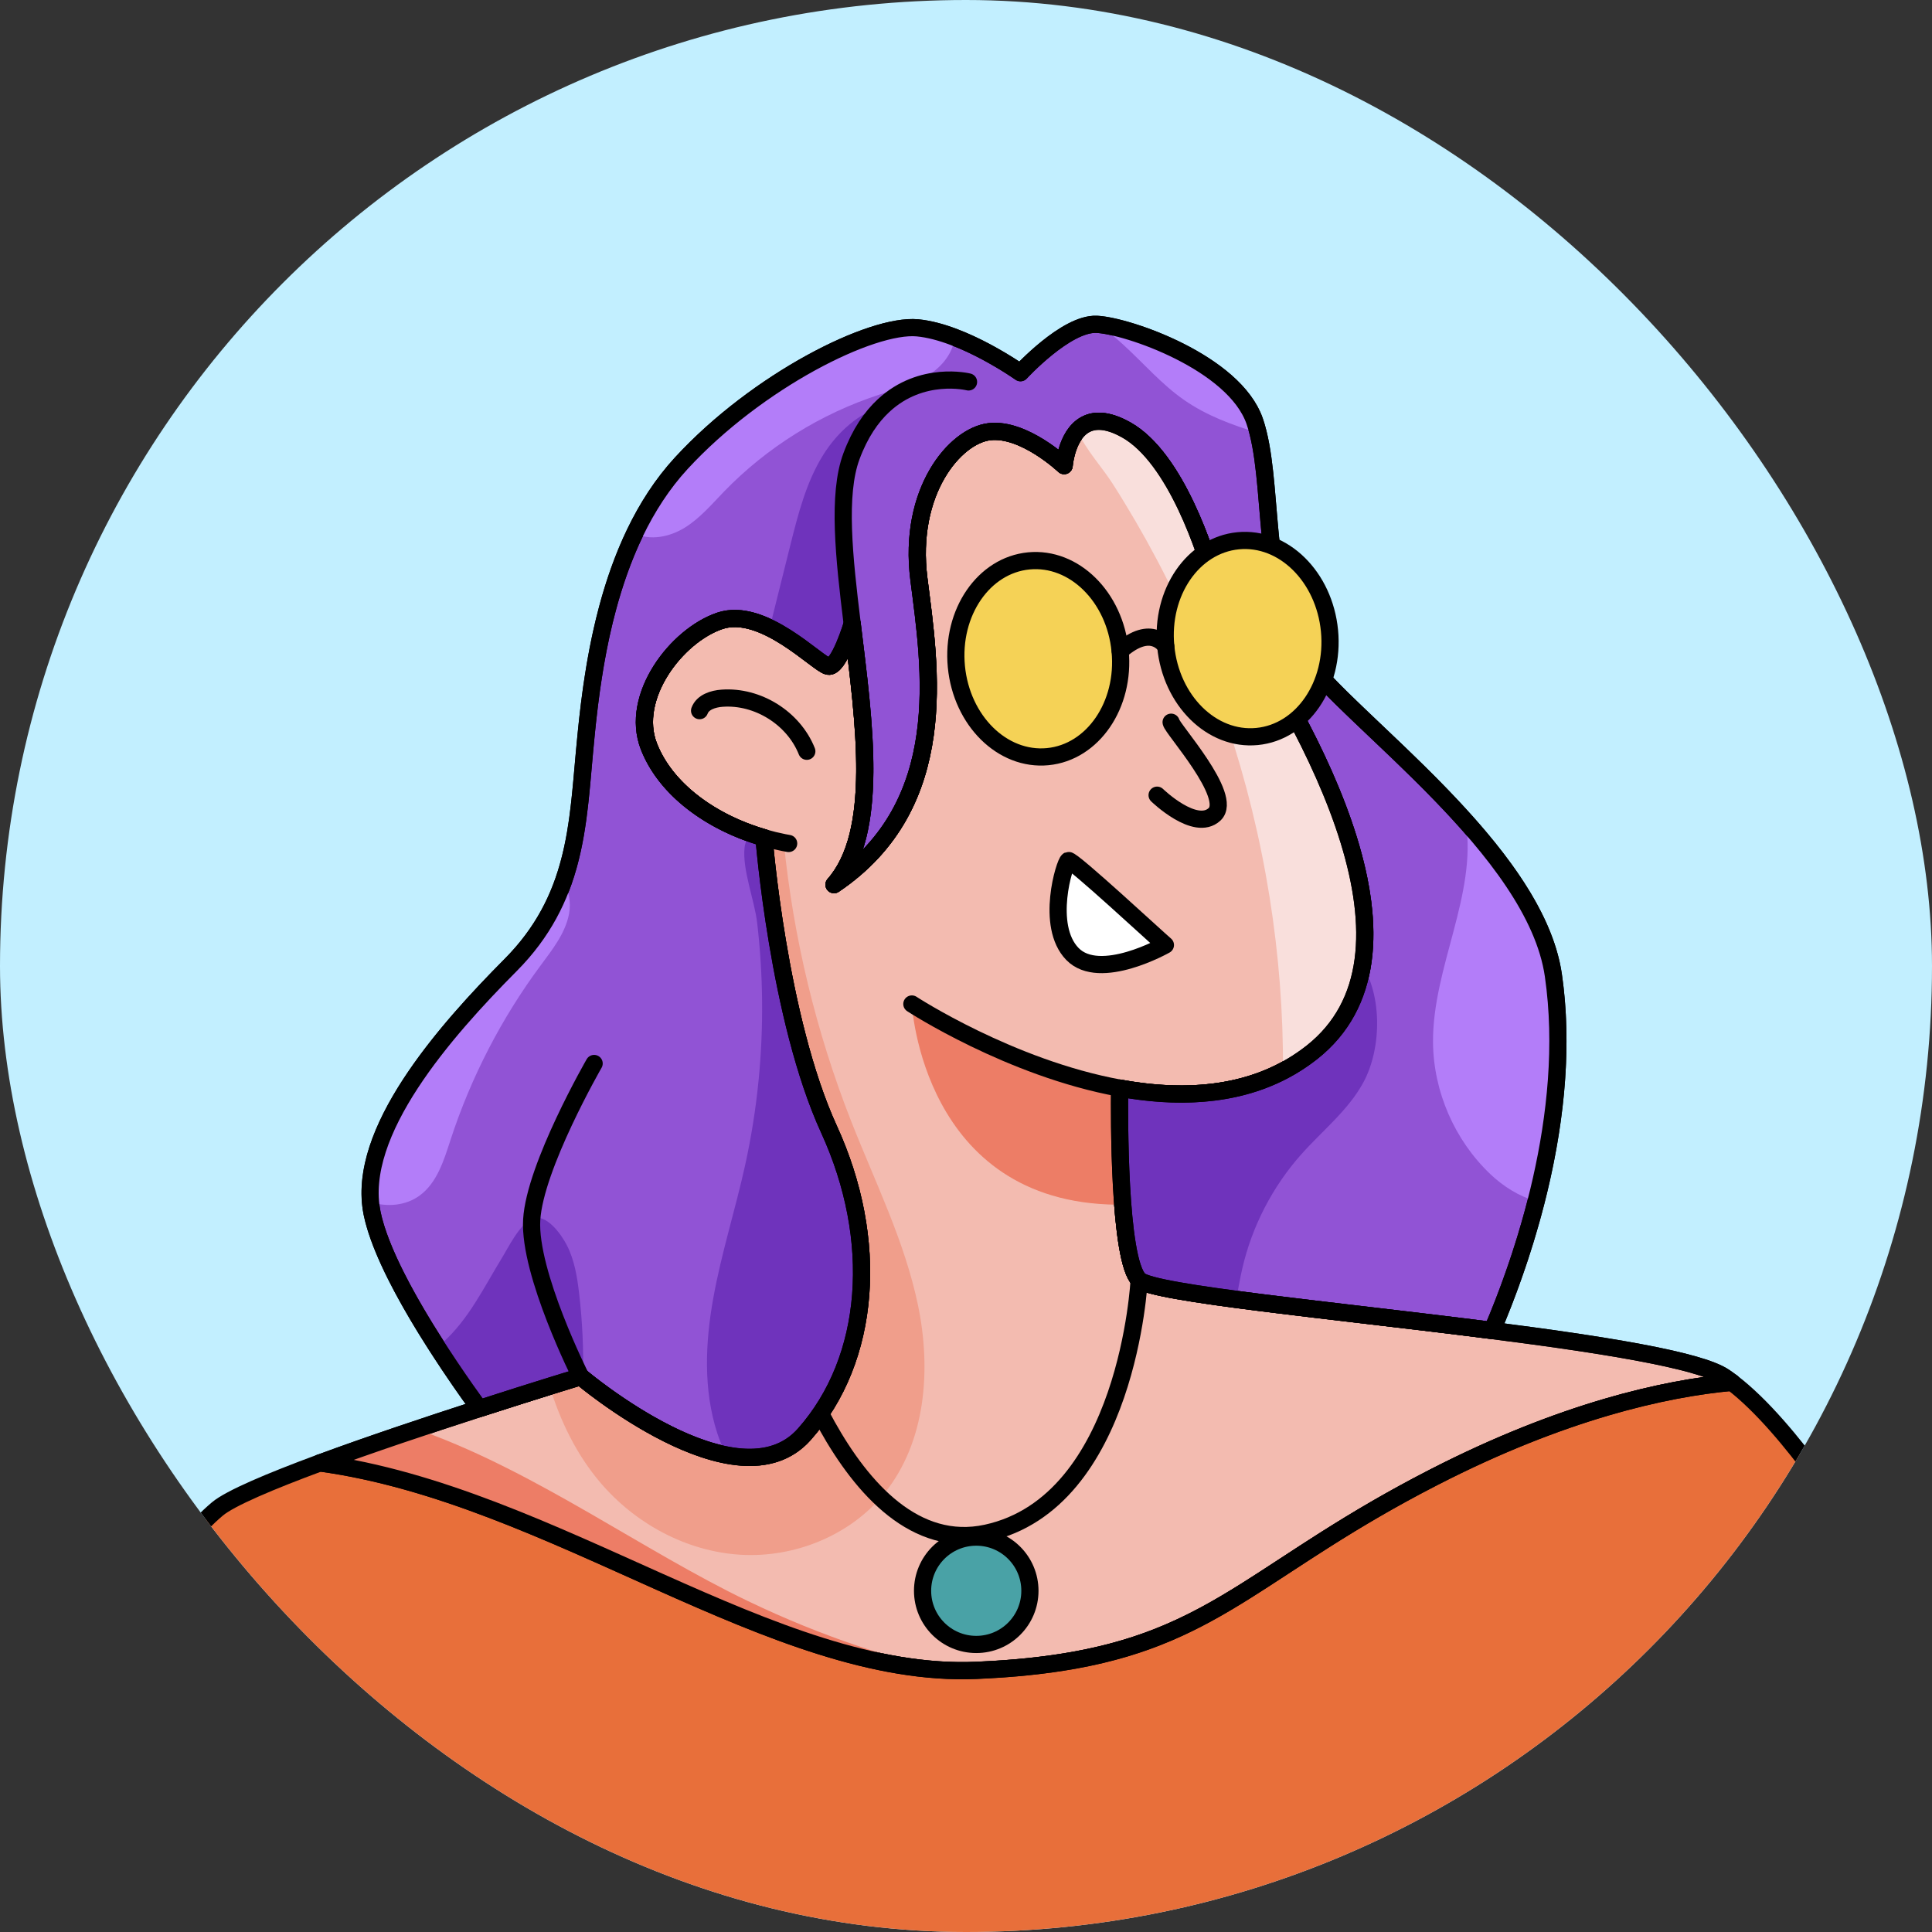 <svg width="48" height="48" viewBox="0 0 48 48" fill="none" xmlns="http://www.w3.org/2000/svg">
<rect x="0" y="0" width="48" height="48" fill="#333333" stroke="none"/>
<g clip-path="url(#clip0_1836_7263)">
<rect width="48" height="48" rx="24" fill="#C2EFFF"/>
<path d="M7.949 36.347C8.015 36.356 8.081 36.365 8.147 36.375C13.582 37.198 18.703 41.247 23.453 41.496C23.72 41.51 23.986 41.513 24.251 41.501C25.195 41.461 25.998 41.374 26.707 41.246C30.301 40.593 31.404 38.865 35.629 36.7C38.826 35.061 41.358 34.497 43.028 34.344C42.964 34.295 42.9 34.25 42.837 34.207C42.209 33.785 39.775 33.401 37.073 33.056C33.139 32.554 28.636 32.133 28.302 31.799C27.789 31.287 27.81 27.686 27.818 27.035C29.189 27.286 30.634 27.259 31.876 26.611C32.124 26.482 32.363 26.328 32.592 26.148C35.633 23.751 32.801 18.346 30.194 14.566C29.973 13.743 29.215 11.374 27.982 10.682C27.366 10.336 26.994 10.457 26.77 10.704C26.478 11.028 26.438 11.569 26.438 11.569C26.438 11.569 25.443 10.624 24.583 10.725C23.724 10.826 22.554 12.21 22.83 14.389C23.107 16.569 23.671 19.99 20.721 21.979C21.857 20.69 21.475 17.978 21.172 15.502C21.172 15.502 20.844 16.603 20.578 16.552C20.31 16.502 18.961 15.06 17.883 15.426C16.805 15.792 15.643 17.312 16.121 18.543C16.384 19.219 16.933 19.797 17.636 20.227C18.042 20.476 18.499 20.675 18.982 20.815C18.982 20.815 19.337 25.31 20.596 28.056C21.855 30.803 21.643 33.763 19.984 35.635C18.325 37.507 14.428 34.203 14.428 34.203C14.428 34.203 14.135 34.292 13.654 34.441C13.207 34.58 12.598 34.772 11.91 34.994C11.896 34.999 11.883 35.003 11.868 35.008C10.646 35.403 9.184 35.891 7.949 36.347Z" fill="#F3BBB0" stroke="black" stroke-width="0.427" stroke-linecap="round" stroke-linejoin="round"/>
<path d="M3.075 40.217C3.075 40.217 11.683 50.588 25.44 50.755C39.197 50.923 46.15 38.158 46.15 38.158C46.15 38.158 44.52 35.477 43.027 34.343C41.358 34.496 38.825 35.059 35.628 36.698C30.571 39.29 29.987 41.256 24.25 41.499C19.219 41.714 13.764 37.14 7.949 36.345C6.719 36.8 5.715 37.224 5.398 37.492C4.387 38.35 3.075 40.216 3.075 40.216V40.217Z" fill="#E86F3A" stroke="black" stroke-width="0.427" stroke-linecap="round" stroke-linejoin="round"/>
<path d="M13.655 34.441C13.922 35.309 14.319 36.127 14.902 36.819C15.772 37.85 17.052 38.546 18.397 38.627C19.743 38.708 21.13 38.146 21.977 37.096C23 35.827 23.14 34.033 22.809 32.436C22.479 30.838 21.737 29.361 21.142 27.843C20.274 25.631 19.712 23.299 19.474 20.934C19.308 20.901 19.143 20.861 18.982 20.814C18.982 20.814 19.337 25.309 20.596 28.056C21.854 30.802 21.642 33.762 19.983 35.634C18.324 37.505 14.427 34.202 14.427 34.202C14.427 34.202 14.134 34.291 13.654 34.44L13.655 34.441Z" fill="#F09E8B"/>
<path d="M28.302 31.798C28.302 31.798 28.028 37.326 24.508 38.09C20.988 38.853 19.231 32.185 19.231 32.185" stroke="black" stroke-width="0.427" stroke-linecap="round" stroke-linejoin="round"/>
<path d="M24.255 40.856C24.991 40.856 25.588 40.259 25.588 39.523C25.588 38.786 24.991 38.189 24.255 38.189C23.518 38.189 22.921 38.786 22.921 39.523C22.921 40.259 23.518 40.856 24.255 40.856Z" fill="#49A2A6" stroke="black" stroke-width="0.427" stroke-linecap="round" stroke-linejoin="round"/>
<path d="M9.205 29.865C9.213 29.957 9.226 30.049 9.244 30.14C9.436 31.078 10.155 32.365 10.866 33.47C11.243 34.056 11.617 34.591 11.91 34.994C13.337 34.533 14.427 34.202 14.427 34.202C14.427 34.202 14.447 34.219 14.485 34.251C14.815 34.519 16.506 35.85 18.045 36.148C18.782 36.291 19.484 36.196 19.983 35.634C21.643 33.762 21.854 30.803 20.595 28.056C19.337 25.309 18.981 20.814 18.981 20.814C18.891 20.788 18.801 20.759 18.713 20.729C17.512 20.319 16.508 19.537 16.121 18.542C15.642 17.311 16.805 15.791 17.883 15.425C18.282 15.29 18.718 15.402 19.124 15.6C19.813 15.937 20.41 16.519 20.578 16.552C20.845 16.602 21.173 15.501 21.173 15.501C21.285 16.417 21.407 17.366 21.46 18.262C21.55 19.789 21.437 21.166 20.721 21.979C23.672 19.99 23.108 16.568 22.831 14.388C22.554 12.209 23.724 10.826 24.584 10.725C25.443 10.623 26.439 11.568 26.439 11.568C26.439 11.568 26.502 10.694 27.069 10.503C27.288 10.428 27.584 10.457 27.982 10.68C29.215 11.373 29.974 13.742 30.194 14.564C32.123 17.359 34.173 21.043 33.881 23.742C33.778 24.694 33.385 25.522 32.592 26.147C31.211 27.236 29.462 27.334 27.818 27.034C27.809 27.684 27.789 31.286 28.301 31.798C28.453 31.949 29.465 32.119 30.893 32.306C32.609 32.531 34.926 32.78 37.072 33.055C37.394 32.304 37.827 31.17 38.167 29.838C38.595 28.161 38.874 26.169 38.593 24.231C38.405 22.932 37.497 21.616 36.419 20.411C34.908 18.72 33.066 17.246 32.416 16.336C31.371 14.873 31.637 12.276 31.257 10.753C31.233 10.652 31.204 10.556 31.173 10.465C30.673 9.022 28.067 8.111 27.272 8.059C27.262 8.059 27.253 8.058 27.243 8.058C26.485 8.027 25.354 9.26 25.354 9.26C25.354 9.26 24.582 8.711 23.718 8.381C23.413 8.264 23.095 8.174 22.797 8.146C21.655 8.039 18.817 9.457 16.928 11.51C16.451 12.028 16.073 12.622 15.77 13.252C14.875 15.118 14.65 17.291 14.523 18.67C14.422 19.764 14.366 20.852 13.998 21.899C13.746 22.616 13.347 23.313 12.685 23.979C11.133 25.541 9.034 27.909 9.206 29.864L9.205 29.865Z" fill="#9153D5" stroke="black" stroke-width="0.427" stroke-linecap="round" stroke-linejoin="round"/>
<path d="M15.77 13.252C16.156 13.44 16.637 13.339 17.006 13.114C17.384 12.881 17.677 12.536 17.985 12.216C19.052 11.114 20.392 10.277 21.852 9.803C22.242 9.676 22.645 9.572 22.999 9.365C23.353 9.157 23.66 8.821 23.714 8.414C23.715 8.403 23.717 8.392 23.717 8.38C23.411 8.264 23.094 8.174 22.796 8.146C21.654 8.039 18.816 9.457 16.927 11.51C16.45 12.027 16.072 12.622 15.769 13.252H15.77Z" fill="#B37DF9"/>
<path d="M9.205 29.865C9.618 29.994 10.079 29.957 10.425 29.704C10.863 29.384 11.03 28.821 11.198 28.305C11.704 26.76 12.46 25.298 13.428 23.991C13.723 23.592 14.048 23.186 14.139 22.698C14.188 22.43 14.136 22.131 13.997 21.9C13.745 22.617 13.346 23.314 12.685 23.98C11.133 25.542 9.033 27.909 9.205 29.865Z" fill="#B37DF9"/>
<path d="M27.271 8.06C27.499 8.209 27.712 8.383 27.91 8.566C28.412 9.025 28.86 9.549 29.418 9.937C29.971 10.322 30.607 10.559 31.256 10.754C31.232 10.653 31.203 10.557 31.172 10.466C30.672 9.022 28.066 8.112 27.271 8.06V8.06Z" fill="#B37DF9"/>
<path d="M37.023 29.168C37.343 29.471 37.745 29.731 38.166 29.839C38.594 28.162 38.873 26.17 38.592 24.232C38.404 22.932 37.495 21.617 36.417 20.411C36.701 22.236 35.588 24.039 35.603 25.899C35.614 27.12 36.139 28.327 37.024 29.168H37.023Z" fill="#B37DF9"/>
<path d="M17.819 35.602C17.879 35.788 17.953 35.973 18.045 36.148C18.782 36.29 19.484 36.196 19.983 35.633C21.642 33.761 21.854 30.802 20.595 28.055C19.337 25.308 18.981 20.813 18.981 20.813C18.891 20.787 18.801 20.759 18.713 20.729C18.599 20.782 18.518 20.884 18.499 21.053C18.437 21.599 18.745 22.364 18.811 22.922C18.963 24.222 18.975 25.538 18.847 26.84C18.777 27.55 18.665 28.255 18.512 28.951C18.269 30.054 17.922 31.136 17.722 32.248C17.521 33.36 17.472 34.527 17.819 35.603L17.819 35.602Z" fill="#6F33BC"/>
<path d="M10.865 33.47C11.242 34.056 11.617 34.591 11.909 34.994C13.336 34.533 14.426 34.202 14.426 34.202C14.426 34.202 14.447 34.219 14.484 34.25C14.502 33.547 14.471 32.842 14.389 32.143C14.341 31.728 14.273 31.305 14.081 30.933C13.946 30.671 13.563 30.121 13.212 30.285C13.212 30.285 13.211 30.285 13.211 30.286C12.899 30.432 12.631 30.992 12.457 31.275C12.016 31.996 11.64 32.784 10.999 33.356C10.955 33.395 10.91 33.433 10.865 33.47Z" fill="#6F33BC"/>
<path d="M28.115 31.816C28.267 31.968 29.279 32.137 30.707 32.324C30.758 32.056 30.802 31.787 30.863 31.522C31.104 30.471 31.614 29.483 32.332 28.677C32.855 28.089 33.495 27.587 33.871 26.895C34.34 26.034 34.359 24.626 33.737 23.811C33.724 23.793 33.71 23.777 33.696 23.761C33.593 24.712 33.199 25.541 32.407 26.165C31.026 27.254 29.276 27.353 27.632 27.052C27.624 27.703 27.603 31.304 28.116 31.816H28.115Z" fill="#6F33BC"/>
<path d="M22.654 24.943C22.654 24.943 22.914 29.882 27.75 29.93L27.817 27.034C27.817 27.034 24.547 26.341 22.654 24.943H22.654Z" fill="#ED7D66"/>
<path d="M27.817 27.034C25.093 26.537 22.655 24.944 22.655 24.944" stroke="black" stroke-width="0.427" stroke-linecap="round" stroke-linejoin="round"/>
<path d="M27.068 10.504C27.418 10.911 28.799 12.545 30.193 14.566C29.973 13.743 29.214 11.374 27.981 10.682C27.584 10.458 27.288 10.43 27.068 10.504V10.504Z" fill="black" stroke="black" stroke-width="0.427" stroke-linecap="round" stroke-linejoin="round"/>
<path d="M14.427 34.203C14.427 34.203 13.133 31.633 13.21 30.306C13.287 28.98 14.761 26.422 14.761 26.422" stroke="black" stroke-width="0.427" stroke-linecap="round" stroke-linejoin="round"/>
<path d="M20.045 18.665C19.717 17.841 18.823 17.282 17.939 17.347C17.715 17.363 17.459 17.445 17.381 17.656" stroke="black" stroke-width="0.427" stroke-linecap="round" stroke-linejoin="round"/>
<path d="M19.123 15.599C19.812 15.936 20.41 16.519 20.578 16.551C20.845 16.601 21.172 15.5 21.172 15.5C20.969 13.838 20.802 12.282 21.154 11.335C21.366 10.763 21.647 10.359 21.951 10.077C21.329 10.264 20.8 10.745 20.451 11.304C20.028 11.984 19.829 12.774 19.634 13.551C19.464 14.234 19.294 14.916 19.123 15.599Z" fill="#6F33BC"/>
<path d="M26.77 10.703C26.975 11.172 27.382 11.61 27.638 12.009C28.034 12.628 28.403 13.263 28.746 13.912C30.127 16.524 31.076 19.365 31.542 22.283C31.77 23.713 31.884 25.162 31.875 26.61C32.123 26.481 32.362 26.327 32.591 26.147C35.632 23.75 32.8 18.345 30.192 14.565C29.972 13.742 29.213 11.373 27.981 10.681C27.365 10.335 26.993 10.456 26.769 10.703H26.77Z" fill="#F9DFDC"/>
<path d="M8.147 36.376C13.582 37.199 18.703 41.248 23.453 41.497C22.228 41.219 20.51 40.707 18.561 39.768C15.973 38.521 13.374 36.607 10.547 35.576C9.801 35.817 8.965 36.093 8.146 36.375L8.147 36.376Z" fill="#ED7D66"/>
<path d="M7.949 36.347C13.764 37.142 19.219 41.715 24.25 41.501C25.194 41.461 25.997 41.374 26.706 41.246C30.3 40.593 31.403 38.865 35.628 36.7C38.825 35.061 41.357 34.497 43.027 34.344C42.963 34.295 42.899 34.25 42.836 34.207C42.208 33.785 39.774 33.401 37.072 33.056C33.138 32.554 28.635 32.133 28.301 31.799C27.788 31.287 27.809 27.686 27.817 27.035C29.188 27.286 30.633 27.259 31.875 26.611C32.123 26.482 32.362 26.328 32.591 26.148C35.632 23.751 32.801 18.346 30.193 14.566C29.972 13.743 29.214 11.374 27.981 10.682C27.365 10.336 26.993 10.457 26.769 10.704C26.477 11.028 26.438 11.569 26.438 11.569C26.438 11.569 25.442 10.624 24.582 10.725C23.723 10.826 22.553 12.21 22.829 14.389C23.106 16.569 23.67 19.99 20.72 21.979C21.856 20.69 21.474 17.978 21.172 15.502C21.172 15.502 20.843 16.603 20.577 16.552C20.309 16.502 18.96 15.06 17.882 15.426C16.804 15.792 15.642 17.312 16.12 18.543C16.383 19.219 16.932 19.797 17.635 20.227C18.041 20.476 18.498 20.675 18.981 20.815C18.981 20.815 19.336 25.31 20.595 28.056C21.854 30.803 21.642 33.763 19.983 35.635C18.324 37.507 14.427 34.203 14.427 34.203C14.427 34.203 14.134 34.292 13.653 34.441C13.206 34.58 12.597 34.772 11.91 34.994C11.896 34.999 11.882 35.003 11.867 35.008C10.645 35.403 9.183 35.891 7.949 36.347H7.949Z" stroke="black" stroke-width="0.427" stroke-linecap="round" stroke-linejoin="round"/>
<path d="M19.594 20.956C19.554 20.949 19.514 20.942 19.474 20.934C19.307 20.901 19.143 20.861 18.981 20.814" stroke="black" stroke-width="0.427" stroke-linecap="round" stroke-linejoin="round"/>
<path d="M9.244 30.14C9.538 31.576 11.067 33.831 11.91 34.994C13.337 34.533 14.427 34.202 14.427 34.202C14.427 34.202 18.324 37.505 19.983 35.634C21.643 33.762 21.854 30.803 20.596 28.056C19.337 25.309 18.982 20.814 18.982 20.814C17.663 20.433 16.536 19.61 16.121 18.542C15.642 17.311 16.805 15.791 17.883 15.425C18.96 15.06 20.31 16.501 20.577 16.552C20.844 16.602 21.172 15.501 21.172 15.501C21.474 17.977 21.856 20.689 20.721 21.979C23.671 19.99 23.107 16.568 22.83 14.388C22.553 12.209 23.724 10.826 24.583 10.725C25.442 10.623 26.438 11.568 26.438 11.568C26.438 11.568 26.501 10.694 27.068 10.503C27.288 10.428 27.584 10.457 27.981 10.68C29.214 11.373 29.973 13.742 30.193 14.564C32.801 18.345 35.632 23.749 32.592 26.147C31.211 27.236 29.461 27.334 27.817 27.034C27.809 27.684 27.788 31.286 28.301 31.798C28.635 32.131 33.138 32.552 37.072 33.055C37.798 31.358 39.096 27.708 38.593 24.231C38.141 21.109 33.529 17.895 32.415 16.336C31.301 14.776 31.678 11.927 31.172 10.465C30.667 9.004 28.001 8.089 27.242 8.058C26.484 8.027 25.353 9.26 25.353 9.26C25.353 9.26 23.936 8.253 22.795 8.145C21.654 8.038 18.816 9.457 16.926 11.509C15.036 13.562 14.692 16.826 14.522 18.669C14.351 20.513 14.31 22.343 12.684 23.978C11.059 25.614 8.833 28.134 9.244 30.139L9.244 30.14Z" stroke="black" stroke-width="0.427" stroke-linecap="round" stroke-linejoin="round"/>
<path d="M21.173 15.501C20.969 13.839 20.802 12.283 21.154 11.336C21.366 10.764 21.647 10.36 21.951 10.078C22.897 9.196 24.063 9.489 24.063 9.489" stroke="black" stroke-width="0.427" stroke-linecap="round" stroke-linejoin="round"/>
<path d="M29.096 17.943C29.11 18.095 30.654 19.787 30.175 20.232C29.696 20.677 28.748 19.756 28.748 19.756" stroke="black" stroke-width="0.427" stroke-linecap="round" stroke-linejoin="round"/>
<path d="M28.954 23.479C28.787 23.341 26.631 21.34 26.543 21.379C26.455 21.418 25.962 23 26.644 23.701C27.325 24.403 28.954 23.479 28.954 23.479Z" fill="white" stroke="black" stroke-width="0.427" stroke-linecap="round" stroke-linejoin="round"/>
<path d="M31.231 18.298C32.354 18.19 33.16 17.014 33.031 15.671C32.901 14.328 31.886 13.327 30.763 13.435C29.639 13.543 28.833 14.719 28.963 16.062C29.092 17.405 30.108 18.407 31.231 18.298Z" fill="#F5D256" stroke="black" stroke-width="0.427" stroke-linecap="round" stroke-linejoin="round"/>
<path d="M26.029 18.799C27.153 18.691 27.959 17.514 27.829 16.171C27.7 14.828 26.685 13.827 25.561 13.935C24.438 14.043 23.632 15.22 23.761 16.563C23.891 17.906 24.906 18.907 26.029 18.799Z" fill="#F5D256" stroke="black" stroke-width="0.427" stroke-linecap="round" stroke-linejoin="round"/>
<path d="M28.964 16.061C28.964 16.061 28.62 15.474 27.83 16.17" stroke="black" stroke-width="0.427" stroke-linecap="round" stroke-linejoin="round"/>
</g>
<defs>
<clipPath id="clip0_1836_7263">
<rect width="48" height="48" rx="24" fill="white"/>
</clipPath>
</defs>
</svg>
